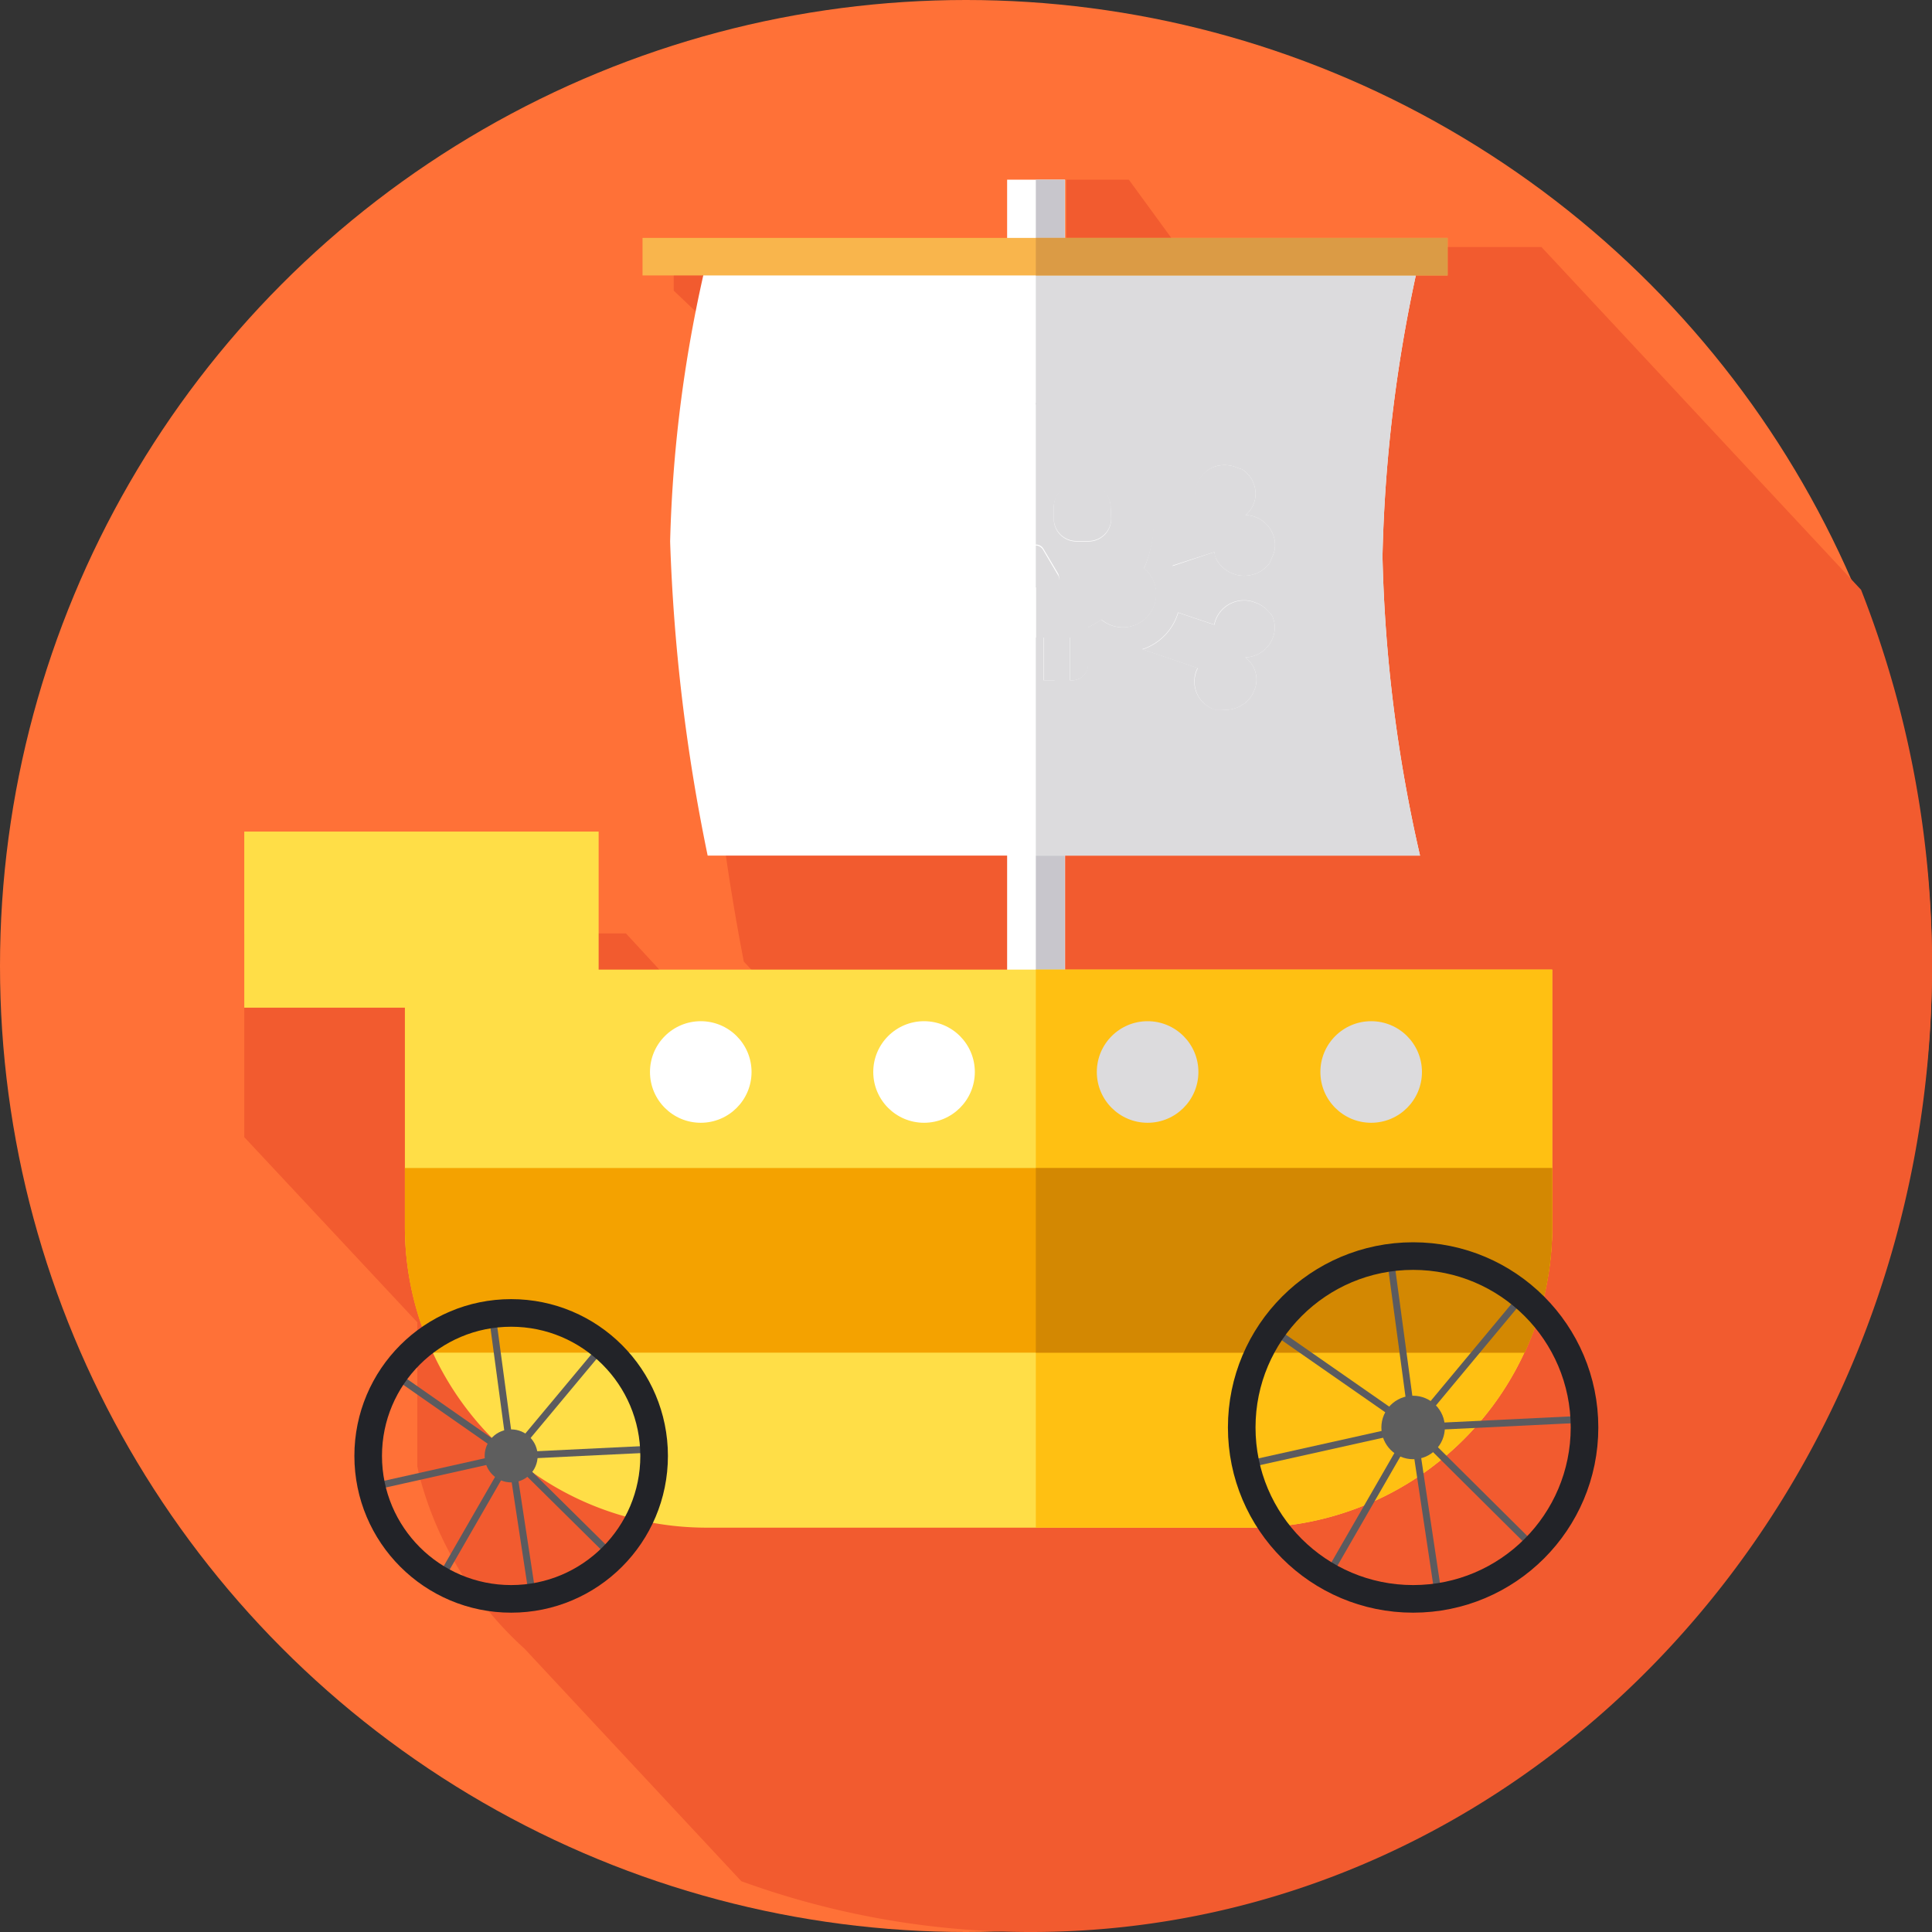 <svg xmlns="http://www.w3.org/2000/svg" viewBox="0 0 70 70"><rect x="0" y="0" width="70" height="70" fill="#333333" stroke="none"/><defs><style>.cls-1{fill:#ff7137;}.cls-2{fill:#f25b2f;}.cls-3{fill:#fff;}.cls-4{fill:#c8c6cc;}.cls-5{fill:#dcdbdd;}.cls-6{fill:#ffde47;}.cls-7{fill:#ffc012;}.cls-8{fill:#f4a200;}.cls-9{fill:#d38802;}.cls-10{fill:#f9b54c;}.cls-11{fill:#db9b45;}.cls-12,.cls-14{fill:none;stroke-miterlimit:10;}.cls-12{stroke:#5b5b5f;stroke-width:0.25px;}.cls-13{fill:#5e5e5e;}.cls-14{stroke:#222328;}</style></defs><title>Asset 46_icon</title><g id="Layer_2" data-name="Layer 2"><g id="Capa_1" data-name="Capa 1"><g id="_Group_" data-name="&lt;Group&gt;"><circle id="_Path_" data-name="&lt;Path&gt;" class="cls-1" cx="35" cy="35" r="35"/><path id="_Path_2" data-name="&lt;Path&gt;" class="cls-2" d="M70,35a37.08,37.08,0,0,0-2.57-13.63L55.85,8.95H42.68L40.9,6.51H38.64V8.95H24.41v1.58l2,1.9a55.53,55.53,0,0,0-.93,9.26,82.71,82.71,0,0,0,1.47,13.15l4.43,4.75H28l-5.32-5.77H8.85V41.2l6.27,6.71v2.46q0,.17,0,.34s0,.07,0,.11,0,.15,0,.23v.12c0,.07,0,.14,0,.21v.12l0,.21v.12l0,.21,0,.12,0,.22,0,.11,0,.23,0,.09,0,.25v.07l.06.28v0A12.84,12.84,0,0,0,19,59.73l7.86,8.43A30.62,30.62,0,0,0,37.36,70C55.39,70,70,54.33,70,35Z"/><rect id="_Path_3" data-name="&lt;Path&gt;" class="cls-3" x="36.49" y="6.51" width="2.1" height="28.97"/><rect id="_Path_4" data-name="&lt;Path&gt;" class="cls-4" x="37.53" y="6.51" width="1.05" height="28.97"/><path id="_Path_5" data-name="&lt;Path&gt;" class="cls-3" d="M51.45,31H25.64a66.94,66.94,0,0,1-1.36-11.38A49.34,49.34,0,0,1,25.64,9.3H51.45a53.47,53.47,0,0,0-1.36,10.86A53.48,53.48,0,0,0,51.45,31Z"/><path id="_Path_6" data-name="&lt;Path&gt;" class="cls-5" d="M50.09,20.16A53.47,53.47,0,0,0,51.45,31H37.53V9.3H51.45A53.48,53.48,0,0,0,50.09,20.16Z"/><path id="_Path_7" data-name="&lt;Path&gt;" class="cls-6" d="M21.69,35.13v-5H8.85v6.38h5.82v7.94a10.93,10.93,0,0,0,10.9,10.9H45.34a10.93,10.93,0,0,0,10.9-10.9V35.13Z"/><g id="_Group_2" data-name="&lt;Group&gt;"><path id="_Path_8" data-name="&lt;Path&gt;" class="cls-7" d="M56.24,35.13v9.32a10.93,10.93,0,0,1-10.9,10.9H37.53V35.13Z"/><path id="_Path_9" data-name="&lt;Path&gt;" class="cls-8" d="M56.24,42.32H14.67v2.13a10.8,10.8,0,0,0,1,4.56H55.24a10.8,10.8,0,0,0,1-4.56Z"/></g><path id="_Path_10" data-name="&lt;Path&gt;" class="cls-9" d="M56.24,42.32v2.13a10.8,10.8,0,0,1-1,4.56H37.53V42.32Z"/><g id="_Group_3" data-name="&lt;Group&gt;"><circle id="_Path_11" data-name="&lt;Path&gt;" class="cls-3" cx="25.39" cy="38.84" r="1.84"/><circle id="_Path_12" data-name="&lt;Path&gt;" class="cls-3" cx="33.48" cy="38.84" r="1.84"/></g><g id="_Group_4" data-name="&lt;Group&gt;"><circle id="_Path_13" data-name="&lt;Path&gt;" class="cls-5" cx="41.58" cy="38.84" r="1.84"/><circle id="_Path_14" data-name="&lt;Path&gt;" class="cls-5" cx="49.68" cy="38.84" r="1.84"/></g><rect id="_Path_15" data-name="&lt;Path&gt;" class="cls-10" x="23.28" y="8.62" width="29.17" height="1.36"/><rect id="_Path_16" data-name="&lt;Path&gt;" class="cls-11" x="37.53" y="8.62" width="14.92" height="1.36"/><g id="_Group_5" data-name="&lt;Group&gt;"><path id="_Path_17" data-name="&lt;Path&gt;" class="cls-3" d="M28.94,19.43a1.11,1.11,0,0,1,1-.72,1,1,0,0,1-.29-1.14A1.13,1.13,0,0,1,31,16.91a1.07,1.07,0,0,1,.69,1.37l-.06.14.69.23q0,.11,0,.22a5.13,5.13,0,0,0,.27,1.64L31.1,20a1.17,1.17,0,0,1,0,.15,1.13,1.13,0,0,1-1.43.66A1.07,1.07,0,0,1,28.94,19.43Z"/><path id="_Path_18" data-name="&lt;Path&gt;" class="cls-3" d="M33.69,23.43l-2,.68.06.14A1.07,1.07,0,0,1,31,25.62,1.13,1.13,0,0,1,29.62,25a1,1,0,0,1,.29-1.14,1.11,1.11,0,0,1-1-.72,1.07,1.07,0,0,1,.69-1.37,1.13,1.13,0,0,1,1.43.66,1.17,1.17,0,0,1,0,.15l1.31-.44A2,2,0,0,0,33.69,23.43Z"/><path id="_Path_19" data-name="&lt;Path&gt;" class="cls-3" d="M46.07,22.27a1,1,0,0,1,.05.83,1.11,1.11,0,0,1-1,.72A1,1,0,0,1,45.45,25a1.07,1.07,0,0,1-.35.48l-.14.09a1.16,1.16,0,0,1-.71.14l-.14,0-.09,0a1.07,1.07,0,0,1-.69-1.37,1,1,0,0,1,.06-.14l-2-.68a2,2,0,0,0,1.29-1.33l1.31.44a1.1,1.1,0,0,1,1.47-.81,1.11,1.11,0,0,1,.44.27l.06.06.05.07Z"/><path id="_Path_20" data-name="&lt;Path&gt;" class="cls-3" d="M44,20l-1.52.51h0a5.12,5.12,0,0,0,.27-1.64q0-.11,0-.22l.69-.23a1,1,0,0,1-.06-.14A1.07,1.07,0,0,1,44,16.91a1.16,1.16,0,0,1,.86.05L45,17a1.07,1.07,0,0,1,.19.16l.06.06.1.14a1.12,1.12,0,0,1,.07.16,1,1,0,0,1-.29,1.14,1.11,1.11,0,0,1,1,.72,1,1,0,0,1-.05.83L46,20.4l-.05.07-.06.06a1.11,1.11,0,0,1-.44.27,1.15,1.15,0,0,1-1.26-.36l-.1-.14A1,1,0,0,1,44,20Z"/></g><g id="_Group_6" data-name="&lt;Group&gt;"><path id="_Path_21" data-name="&lt;Path&gt;" class="cls-5" d="M46.07,22.27a1,1,0,0,1,.05.83,1.11,1.11,0,0,1-1,.72A1,1,0,0,1,45.45,25a1.07,1.07,0,0,1-.35.48l-.14.09a1.15,1.15,0,0,1-.61.15h-.09l-.14,0-.09,0a1.07,1.07,0,0,1-.69-1.37,1,1,0,0,1,.06-.14l-2-.68a2,2,0,0,0,1.29-1.33l1.31.44a1.1,1.1,0,0,1,1.47-.81,1.11,1.11,0,0,1,.44.27l.06.06.05.07Z"/><path id="_Path_22" data-name="&lt;Path&gt;" class="cls-5" d="M42.45,20.5a5.12,5.12,0,0,0,.27-1.64q0-.11,0-.22l.69-.23a1,1,0,0,1-.06-.14A1.07,1.07,0,0,1,44,16.91a1.16,1.16,0,0,1,.86.05L45,17a1.13,1.13,0,0,1,.19.16l.06.06.1.14a1.12,1.12,0,0,1,.07.16,1,1,0,0,1-.29,1.14,1.11,1.11,0,0,1,1,.72,1,1,0,0,1-.05.83L46,20.4l-.05.07-.06.06a1.11,1.11,0,0,1-.44.27,1.15,1.15,0,0,1-1.26-.36l-.1-.14a1.12,1.12,0,0,1-.07-.16A1.13,1.13,0,0,1,44,20h0Z"/></g><path id="_Compound_Path_" data-name="&lt;Compound Path&gt;" class="cls-3" d="M41.45,20.59a4.26,4.26,0,1,0-7.84,0,1.21,1.21,0,0,0,1.55,1.86,4.27,4.27,0,0,0,.48.28v1.34a.58.58,0,0,0,.58.58h.07V23.1h.56v1.55h.4V23.1h.56v1.55h.4V23.1h.56v1.55h.07a.58.58,0,0,0,.58-.58V22.73a4.27,4.27,0,0,0,.48-.28,1.21,1.21,0,0,0,1.55-1.86Zm-5.41-1h-.42a.82.82,0,0,1-.82-.82v-.42a.82.82,0,0,1,.82-.82H36a.82.82,0,0,1,.82.82v.42A.82.82,0,0,1,36,19.62Zm2,1.69H37a.32.32,0,0,1-.28-.48l.26-.44.26-.44a.32.32,0,0,1,.55,0l.26.44.26.44A.32.32,0,0,1,38,21.31Zm2.22-2.5a.82.82,0,0,1-.82.82H39a.82.82,0,0,1-.82-.82v-.42a.82.82,0,0,1,.82-.82h.42a.82.82,0,0,1,.82.82Z"/><path id="_Compound_Path_2" data-name="&lt;Compound Path&gt;" class="cls-5" d="M41.45,20.59a4.27,4.27,0,0,0-3.92-6v5.14a.31.31,0,0,1,.28.16l.26.44.26.44a.32.32,0,0,1-.28.48h-.51V23.1h.28v1.55h.4V23.1h.56v1.55h.07a.58.58,0,0,0,.58-.58V22.73a4.19,4.19,0,0,0,.48-.28,1.21,1.21,0,0,0,1.55-1.86Zm-1.19-1.79a.82.82,0,0,1-.82.82H39a.82.82,0,0,1-.82-.82v-.42a.82.82,0,0,1,.82-.81h.42a.82.82,0,0,1,.82.81Z"/><g id="_Group_7" data-name="&lt;Group&gt;"><line id="_Path_23" data-name="&lt;Path&gt;" class="cls-12" x1="18.52" y1="52.75" x2="15.94" y2="57.23"/><line id="_Path_24" data-name="&lt;Path&gt;" class="cls-12" x1="18.52" y1="52.75" x2="19.3" y2="57.87"/><line id="_Path_25" data-name="&lt;Path&gt;" class="cls-12" x1="18.52" y1="52.75" x2="22.2" y2="56.39"/><line id="_Path_26" data-name="&lt;Path&gt;" class="cls-12" x1="18.52" y1="52.75" x2="23.69" y2="52.5"/><line id="_Path_27" data-name="&lt;Path&gt;" class="cls-12" x1="18.52" y1="52.75" x2="21.84" y2="48.77"/><line id="_Path_28" data-name="&lt;Path&gt;" class="cls-12" x1="18.52" y1="52.75" x2="17.83" y2="47.62"/><line id="_Path_29" data-name="&lt;Path&gt;" class="cls-12" x1="18.52" y1="52.75" x2="14.28" y2="49.79"/><line id="_Path_30" data-name="&lt;Path&gt;" class="cls-12" x1="18.52" y1="52.75" x2="13.47" y2="53.88"/><circle id="_Path_31" data-name="&lt;Path&gt;" class="cls-13" cx="18.52" cy="52.75" r="0.96"/><circle id="_Path_32" data-name="&lt;Path&gt;" class="cls-14" cx="18.52" cy="52.75" r="5.18"/></g><g id="_Group_8" data-name="&lt;Group&gt;"><line id="_Path_33" data-name="&lt;Path&gt;" class="cls-12" x1="51.2" y1="51.72" x2="48.1" y2="57.1"/><line id="_Path_34" data-name="&lt;Path&gt;" class="cls-12" x1="51.2" y1="51.72" x2="52.12" y2="57.85"/><line id="_Path_35" data-name="&lt;Path&gt;" class="cls-12" x1="51.2" y1="51.72" x2="55.6" y2="56.09"/><line id="_Path_36" data-name="&lt;Path&gt;" class="cls-12" x1="51.2" y1="51.72" x2="57.4" y2="51.42"/><line id="_Path_37" data-name="&lt;Path&gt;" class="cls-12" x1="51.2" y1="51.72" x2="55.17" y2="46.95"/><line id="_Path_38" data-name="&lt;Path&gt;" class="cls-12" x1="51.2" y1="51.72" x2="50.37" y2="45.56"/><line id="_Path_39" data-name="&lt;Path&gt;" class="cls-12" x1="51.2" y1="51.72" x2="46.1" y2="48.17"/><line id="_Path_40" data-name="&lt;Path&gt;" class="cls-12" x1="51.2" y1="51.72" x2="45.14" y2="53.07"/><circle id="_Path_41" data-name="&lt;Path&gt;" class="cls-13" cx="51.2" cy="51.72" r="1.15"/><circle id="_Path_42" data-name="&lt;Path&gt;" class="cls-14" cx="51.2" cy="51.72" r="6.21"/></g></g></g></g></svg>